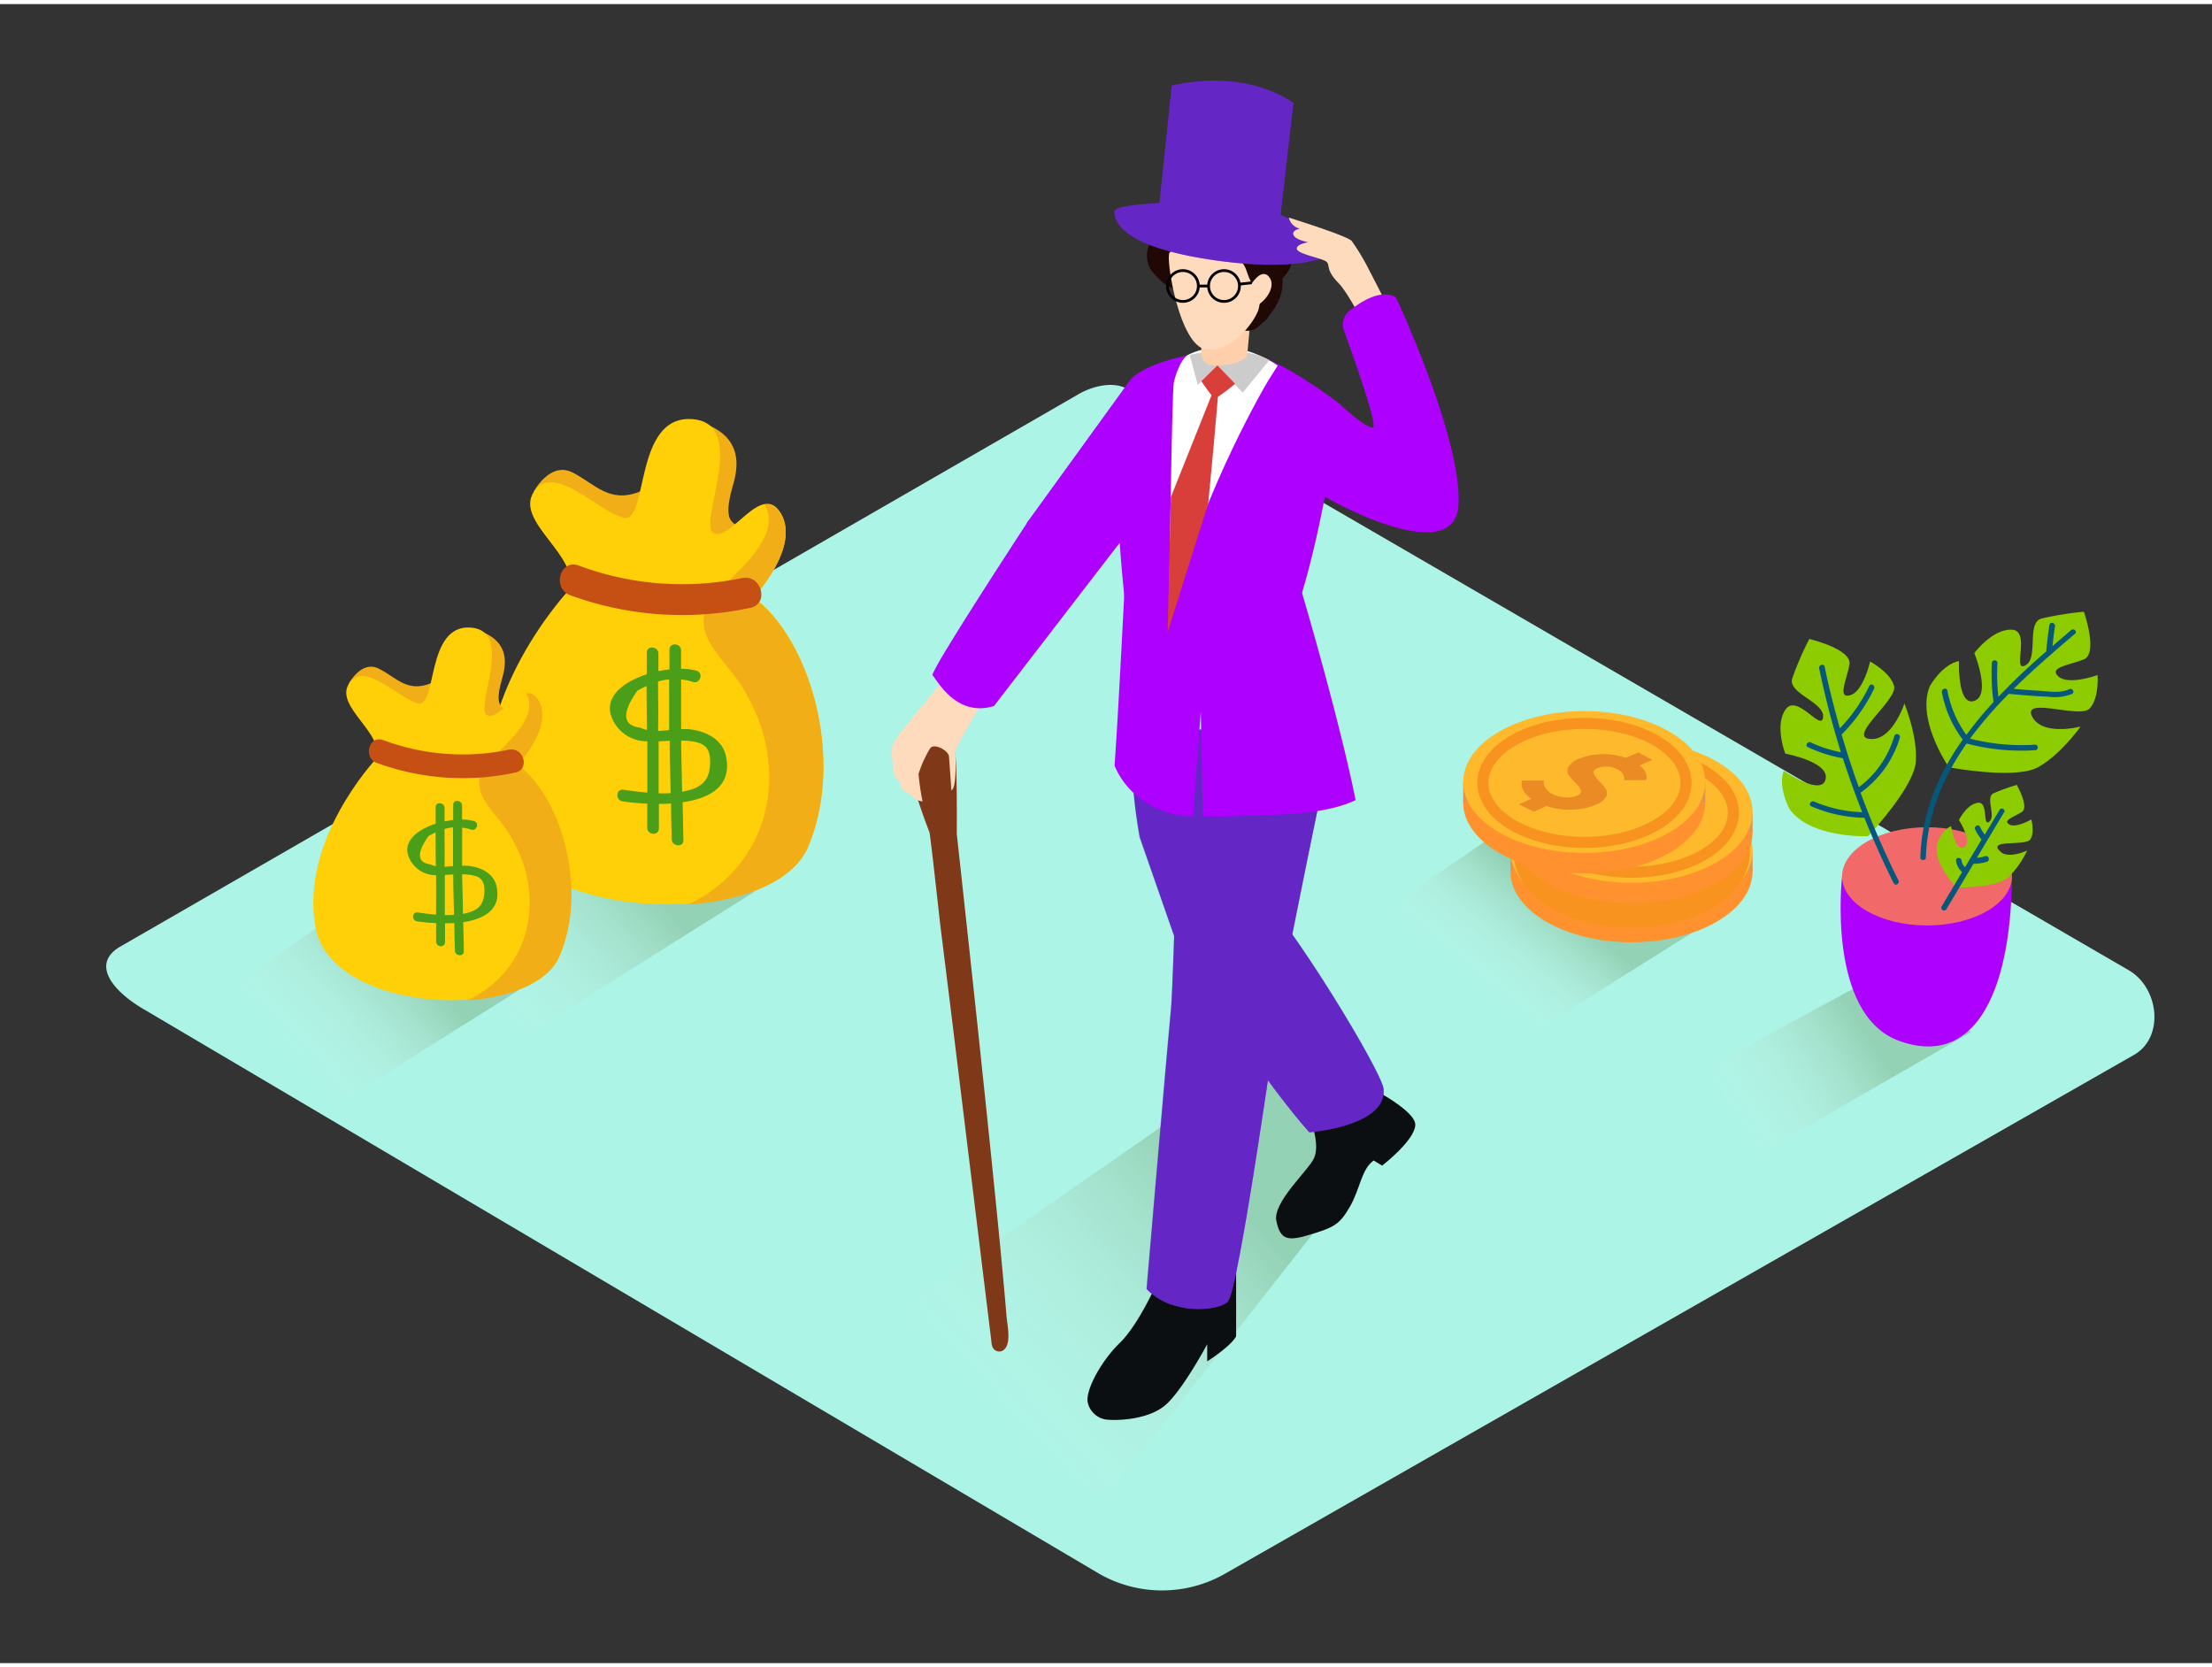 <svg id="Layer_2" data-name="Layer 2" xmlns="http://www.w3.org/2000/svg" xmlns:xlink="http://www.w3.org/1999/xlink" viewBox="0 0 400 300" width="406" height="306" class="illustration styles_illustrationTablet__1DWOa"><rect x="0" y="0" width="400" height="300" fill="#333333" stroke="none"/><defs><linearGradient id="linear-gradient" x1="177.83" y1="254.93" x2="223.31" y2="213.66" gradientUnits="userSpaceOnUse"><stop offset="0" stop-color="#fff" stop-opacity="0"></stop><stop offset="0.97" stop-color="#628b50"></stop></linearGradient><linearGradient id="linear-gradient-2" x1="312.18" y1="201.63" x2="337.92" y2="185.11" xlink:href="#linear-gradient"></linearGradient><linearGradient id="linear-gradient-3" x1="82.71" y1="177.24" x2="111.06" y2="151.52" xlink:href="#linear-gradient"></linearGradient><linearGradient id="linear-gradient-4" x1="52.5" y1="191.25" x2="74.28" y2="171.49" xlink:href="#linear-gradient"></linearGradient><linearGradient id="linear-gradient-5" x1="268.1" y1="179.13" x2="282.09" y2="162.23" xlink:href="#linear-gradient"></linearGradient></defs><title>PP</title><path d="M198.91,283.92,26.41,182c-5.49-3.08-10.2-8.15-4.85-11.46L194.69,70.74c2.6-1.61,6.54-2.66,9.18-1.13L384.94,174.7c5.49,3.19,6.48,12.1,1,15.29L221.65,283.76A22.94,22.94,0,0,1,198.91,283.92Z" fill="#acf4e6"></path><path d="M249.06,204.33c.26-.47-6.75-1.88-6.49-2.35.33-1.15-4.16-1.4-3.85-2.55-11.82-5.23,3.47-3.88-5.51-12.56l-81.66,56.78c10,8.64,36.59,20.17,48.46,26.31l48.41-61.61q.29-1.33.64-2.65A1.25,1.25,0,0,1,249.06,204.33Z" opacity="0.32" fill="url(#linear-gradient)"></path><polyline points="336.38 177.37 296.98 198.71 313.9 210.33 356.51 185.85" opacity="0.32" fill="url(#linear-gradient-2)"></polyline><path d="M333.11,157.73s-2.9,24.92,10.28,29.74,20.24-7.72,20.44-29.74" fill="#ae00ff"></path><ellipse cx="348.47" cy="157.73" rx="15.36" ry="8.88" fill="#f2696a"></ellipse><path d="M352.41,138s-6-8.71-3.4-14.72c0,0,2.17-3.87,5.24-4.48,0,0-.31,8.25,2.77,7.2s0-8.64,0-8.64,3.23-4.37,6.76-4.23,0,7.72,2.46,6.46.15-7.71,2.92-8.48a58.06,58.06,0,0,1,7.68-1.23s2.61,7.53,0,8.6-6.45,1.44-4.61,3.1,7.07-.25,7.07-.25.33,4.24-1.45,6.07-12.22-2.22-10.38,1.42,8.76,1.82,8.76,1.82-3.53,5.05-7.68,7.35S352.41,138,352.41,138Z" fill="#8ccc00"></path><path d="M353.82,159.76s-4.35-4.3-3.5-8c0,0,.82-2.43,2.5-3.1,0,0,.71,4.72,2.34,3.79s-.92-4.9-.92-4.9,1.37-2.83,3.39-3.12.82,4.38,2.09,3.41-.74-4.39.75-5.12a33.54,33.54,0,0,1,4.23-1.52s2.29,4,.92,4.88-3.51,1.51-2.29,2.25,4-.89,4-.89.64,2.37-.18,3.6-7.18,0-5.74,1.91,5.17.1,5.17.1a16.35,16.35,0,0,1-3.58,5C360.87,159.79,353.82,159.76,353.82,159.76Z" fill="#8ccc00"></path><path d="M337.8,150.47s-10.58.41-14.24-5c0,0-2.1-3.91-1-6.83,0,0,6.8,4.69,7.56,1.54s-7.28-4.64-7.28-4.64-2-5.07.06-8,6.51,4.15,6.77,1.4-6.42-4.27-5.58-7a58.06,58.06,0,0,1,3.09-7.14s7.75,1.84,7.26,4.62-2.25,6.22.14,5.55,3.59-6.09,3.59-6.09,3.75,2,4.34,4.48-8.44,9.12-4.38,9.52,6.24-6.41,6.24-6.41,2.36,5.69,2.08,10.43S337.8,150.47,337.8,150.47Z" fill="#8ccc00"></path><path d="M374.54,113.2q-1.68,1.42-3.38,2.9c.12-1.2.26-2.39.45-3.58.1-.63-.86-.9-1-.27q-.38,2.39-.58,4.8c-3,2.6-5.91,5.32-8.65,8.21a35.69,35.69,0,0,1-.18-6.11c0-.64-1-.64-1,0a36.71,36.71,0,0,0,.3,7.06,69.17,69.17,0,0,0-4.92,5.94,19.81,19.81,0,0,1-3.43-8c-.12-.63-1.08-.36-1,.27a20.49,20.49,0,0,0,3.69,8.47.51.51,0,0,0,.1.09c-4.4,6.23-7.42,13.22-7.68,21.32,0,.64,1,.64,1,0,.25-7.8,3.14-14.56,7.36-20.59a38.56,38.56,0,0,0,12.39,1.21c.64,0,.64-1,0-1a37.78,37.78,0,0,1-11.77-1.09,72.53,72.53,0,0,1,7-8.09l.09,0c2.33.21,4.67.41,7,.5a8.55,8.55,0,0,0,4.35-.5c.58-.29.07-1.15-.5-.86-1.62.81-3.87.38-5.6.28-1.48-.09-3-.21-4.44-.34,3.57-3.53,7.38-6.81,11.07-9.94C375.74,113.49,375,112.78,374.54,113.2Z" fill="#06577a"></path><path d="M343.55,132.66a.5.5,0,0,0-1-.27,17.71,17.71,0,0,1-6.42,9.22q-1.7-4.72-3.11-9.53a29.87,29.87,0,0,0,5.87-8.28c.28-.58-.59-1.09-.86-.5a29.1,29.1,0,0,1-5.33,7.67c-1-3.68-2-7.39-2.74-11.15-.13-.63-1.09-.36-1,.27q1.59,7.7,3.94,15.2a23.45,23.45,0,0,1-5.46-1.78c-.58-.27-1.09.59-.5.86a24.53,24.53,0,0,0,6.31,2h0c1.05,3.29,2.24,6.54,3.5,9.76a24.18,24.18,0,0,1-8.7-1.92c-.59-.25-1.1.61-.5.86a25.51,25.51,0,0,0,9.59,2.07q2.41,6,5.3,11.83c.29.58,1.15.07.86-.5a156.06,156.06,0,0,1-6.85-15.87h0A18.81,18.81,0,0,0,343.55,132.66Z" fill="#06577a"></path><path d="M361.66,145.59l-2.75,4.61a8.62,8.62,0,0,1-.87-1.44c-.28-.58-1.14-.07-.86.5a9.53,9.53,0,0,0,1.15,1.82l0,0-3,5a2,2,0,0,1-.61-1.2c-.08-.63-1.08-.64-1,0a3.15,3.15,0,0,0,1.1,2.06l-3.73,6.26a.5.5,0,0,0,.86.5l4.92-8.25a7.47,7.47,0,0,0,2.43-.37c.61-.2.35-1.17-.27-1a6.65,6.65,0,0,1-1.55.29l5-8.36A.5.5,0,0,0,361.66,145.59Z" fill="#06577a"></path><path d="M136.95,156.57c.26-.47-6.75-1.88-6.49-2.35.33-1.15-4.16-1.4-3.85-2.55-11.82-5.23-14.24-7-23.22-15.72L61.32,164.69a171.93,171.93,0,0,0,33.14,22.18l41.85-26.28q.29-1.33.64-2.65A1.25,1.25,0,0,1,136.95,156.57Z" opacity="0.32" fill="url(#linear-gradient-3)"></path><path d="M96.51,88.17s2.92-5.53,7-3.48,6.62,5.66,12.16,3.48,9-13.63,12.68-11.93,5.95,4.7,4.27,10.49-.94,7.11,1.5,7.86-6.38,9.35-13.29,7.48S96.51,88.17,96.51,88.17Z" fill="#f2ae16"></path><path d="M102.79,106.06S84.7,125.39,88.7,145.85s50.69,22.17,57.41,6.38.4-37.48-9.85-45c0,0,8.45-9,5-15.05s-9.15,5.11-12.2,3.51,6.64-19.93-3.94-20.64-7.82,18.83-12.32,17.85-12.63-10.17-16.26-4.71S105.29,100,102.79,106.06Z" fill="#ffd008"></path><path d="M136.26,107.34s8.45-9,5-15.05c-.89-1.54-1.92-2-3-1.77,2.64,4.62-2.31,9.59-5.67,13-1.32,1.33-3.24,2.71-4.22,4.31-2.87,4.69.2,8.37,3.14,12a32.82,32.82,0,0,1,6.73,13c3.29,13.61-3.27,25.16-13.86,30,10.11-.67,19.1-4.17,21.77-10.44C152.83,136.58,146.51,114.88,136.26,107.34Z" fill="#f2ae16"></path><path d="M134.18,103.79a53.42,53.42,0,0,1-29.55-2.27c-3.39-1.23-4.85,4.17-1.49,5.39a59,59,0,0,0,32.52,2.27C139.19,108.45,137.69,103.06,134.18,103.79Z" fill="#c64f14"></path><path d="M131.28,136c-.67-3.15-3.77-4.58-6.7-4.88a9.87,9.87,0,0,0-1.41,0c0-3,0-6,0-9a10.13,10.13,0,0,1,2.12.45c1.28.43,2-1.55.72-2a9.51,9.51,0,0,0-2.85-.37c0-1.1,0-2.2,0-3.31,0-1.35-2.09-1.52-2.1-.17,0,1.19,0,2.39,0,3.58-.66.08-1.34.19-2,.33,0-1.06,0-2.12,0-3.18,0-1.34-2.12-1.52-2.1-.17s0,2.6,0,3.91c-4.79,1.55-8.72,4.81-5.51,9.32a6.77,6.77,0,0,0,5.61,2.79c0,3.1,0,6.2,0,9.29-1.46-.13-2.92-.31-4.31-.52s-1.5,1.9-.17,2.1c1.13.17,2.72.34,4.47.42,0,1.44,0,2.87,0,4.31s2.09,1.52,2.1.17,0-3,0-4.44c.73,0,1.47,0,2.2-.08,0,2.16.07,4.31.13,6.47,0,1.34,2.14,1.52,2.1.17-.06-2.29-.09-4.57-.14-6.86C128.28,143.64,132.44,141.48,131.28,136Zm-15.5-5.16q-4.8-.59-.54-6.66a14.76,14.76,0,0,1,1.68-.86c0,2.65.05,5.29.07,7.94A5,5,0,0,1,115.78,130.83ZM119,122.5a11.22,11.22,0,0,1,2-.39c0,3.05,0,6.11,0,9.16-.67.07-1.33.14-2,.16C119.07,128.45,119,125.48,119,122.5Zm.1,20.22c0-3.13,0-6.27,0-9.4l2-.11c0,3.16.12,6.32.18,9.48C120.55,142.72,119.83,142.73,119.1,142.72Zm4.25-.28c-.06-3.08-.14-6.16-.18-9.25.23,0,.46,0,.68,0,3.19.23,4.68.85,4.56,4.18S126.55,141.83,123.36,142.43Z" fill="#4a9e18"></path><path d="M94.16,175.37c.2-.36-5.19-1.45-5-1.81.26-.88-3.2-1.07-3-2-9.08-4-10.94-5.41-17.83-12.07L36.08,181.6a132,132,0,0,0,25.45,17l32.14-20.19q.22-1,.5-2A1,1,0,0,1,94.16,175.37Z" opacity="0.32" fill="url(#linear-gradient-4)"></path><path d="M63.1,122.84s2.24-4.25,5.4-2.67,5.09,4.35,9.34,2.67,6.89-10.47,9.74-9.16,4.57,3.61,3.28,8.06-.72,5.46,1.15,6-4.9,7.18-10.21,5.75S63.1,122.84,63.1,122.84Z" fill="#f2ae16"></path><path d="M67.92,136.58S54,151.42,57.1,167.13s38.93,17,44.09,4.9.3-28.78-7.56-34.58c0,0,6.49-6.9,3.82-11.56s-7,3.92-9.37,2.7,5.1-15.3-3-15.85-6,14.46-9.46,13.71-9.7-7.81-12.49-3.61S69.85,132,67.92,136.58Z" fill="#ffd008"></path><path d="M93.63,137.56s6.49-6.9,3.82-11.56c-.68-1.19-1.47-1.51-2.31-1.36,2,3.55-1.78,7.37-4.36,10a21.79,21.79,0,0,0-3.24,3.31c-2.2,3.6.15,6.43,2.41,9.21a25.2,25.2,0,0,1,5.17,10c2.53,10.45-2.51,19.32-10.65,23,7.76-.51,14.67-3.2,16.72-8C106.36,160,101.5,143.35,93.63,137.56Z" fill="#f2ae16"></path><path d="M92,134.83a41,41,0,0,1-22.69-1.74c-2.6-.95-3.72,3.2-1.14,4.14a45.3,45.3,0,0,0,25,1.74C95.87,138.42,94.73,134.28,92,134.83Z" fill="#c64f14"></path><path d="M89.8,159.57c-.51-2.42-2.9-3.52-5.15-3.75a7.58,7.58,0,0,0-1.08,0c0-2.3,0-4.59,0-6.89a7.78,7.78,0,0,1,1.63.34c1,.33,1.54-1.19.55-1.52a7.3,7.3,0,0,0-2.19-.29c0-.85,0-1.69,0-2.54,0-1-1.61-1.17-1.61-.13s0,1.83,0,2.75c-.51.06-1,.14-1.56.25,0-.82,0-1.63,0-2.45,0-1-1.62-1.17-1.61-.13s0,2,0,3c-3.68,1.19-6.7,3.69-4.23,7.16a5.2,5.2,0,0,0,4.31,2.15c0,2.38,0,4.76,0,7.14-1.12-.1-2.24-.24-3.31-.4s-1.15,1.46-.13,1.61c.87.13,2.09.26,3.44.32,0,1.1,0,2.21,0,3.31s1.61,1.17,1.61.13,0-2.27,0-3.41c.56,0,1.13,0,1.69-.06,0,1.66.06,3.31.1,5,0,1,1.64,1.17,1.61.13,0-1.76-.07-3.51-.11-5.27C87.5,165.44,90.69,163.78,89.8,159.57Zm-11.91-4q-3.68-.45-.41-5.11a11.34,11.34,0,0,1,1.29-.66c0,2,0,4.07.05,6.1A3.87,3.87,0,0,1,77.9,155.6Zm2.48-6.4a8.62,8.62,0,0,1,1.55-.3c0,2.34,0,4.69,0,7-.51.05-1,.11-1.53.12C80.42,153.78,80.4,151.49,80.38,149.21Zm.07,15.52c0-2.41,0-4.81,0-7.22l1.52-.08c0,2.43.09,4.85.14,7.28C81.56,164.74,81,164.74,80.45,164.73Zm3.27-.22c0-2.37-.11-4.73-.14-7.1.17,0,.35,0,.52,0,2.45.18,3.6.65,3.5,3.21S86.17,164.05,83.72,164.51Z" fill="#4a9e18"></path><path d="M237.29,202.68s1.34,3.75.33,6-7.54,8-6.81,11.39,2,3.71,6.18,2.42,5.21-1.73,7.1-5,2.06-6.77,4.31-8.38l1.53.93s5.84-4.5,6-7.32-9.55-7.6-10-7.64S237.29,202.68,237.29,202.68Z" fill="#0b0f12"></path><path d="M209.15,231.4s-3.33,7.48-6.65,10.69-6.18,8.43-5.82,10.69A4,4,0,0,0,200.6,256c1.54.12,7.13,0,10.22-2.73s7.48-10.93,7.48-10.93v3.09s4.16-2.61,5.23-4.51V227.83" fill="#0b0f12"></path><path d="M204.69,138.1l21.44,2.44s-9.34,40.92-11,36c-1-2.86-5.48-15.73-9-25.88A97.71,97.71,0,0,1,204.69,138.1Z" fill="#ae00ff"></path><path d="M216.92,180.51c1-7.51,1.51-15.1,2-22.65.57-8.14.95-16.29,1.19-24.45.5,7.46,3.27,22.28,5.09,24.13,8.75,8.91,24.71,35.67,25,38.65.6,6.77-13.43,7.83-13.43,7.83s-7.25-7.8-19.45-27C217.39,176.67,216.88,180.83,216.92,180.51Z" fill="#ae00ff"></path><path d="M240.73,133.94c-.59,2.34-8.2,39.54-9.08,44.81S224,232.94,222,234.69s-10.25,2.34-14.64-2.34c0,0,3.81-44.52,4.39-50.38s1.46-50.79,2.34-51S240.73,133.94,240.73,133.94Z" fill="#ae00ff"></path><path d="M250.22,196.19c-.19-2.15-8.59-16.73-16.53-28,2.57-12.9,6.62-32.56,7-34.24,0,0-25.77-3.22-26.65-3-.23.06-.47,3.31-.7,8.14l-8.69-1a97.7,97.7,0,0,0,1.4,12.6c2.05,5.85,4.42,12.59,6.24,17.81-.22,6.48-.42,11.71-.6,13.46-.59,5.86-4.39,50.38-4.39,50.38,4.39,4.69,12.59,4.1,14.64,2.34,1.38-1.19,4.9-23.87,7.32-40.1a119.41,119.41,0,0,0,7.49,9.42S250.83,203,250.22,196.19Z" fill="#06577a" opacity="0.44"></path><path d="M222.16,146.89c-1.22.07-3.44,0-4.65,0l-.37-19-1.4,19c-5.23,0-11.57-2.92-14.19-9.18.71-9.9,1.9-33.89,1.9-33.89l31.66,1.52.06.2a1.2,1.2,0,0,0,.22.74h0c3,10.15,7.7,27.29,9.74,37.67C238.71,147,228.71,146.51,222.16,146.89Z" fill="#ae00ff"></path><path d="M232.25,117.41c-2.5-.09-9.46,1.66-14.2,1.31a52.21,52.21,0,0,1-13.49-2.38c-.18-.84-.34-1.72-.46-2.69-3.15-24.33-2.31-41.4,0-45.25s16.14-6.91,22.44-5.16,15.76,9.08,15.76,9.08-2.59,20.64-7.22,35.32C233.76,111.75,233.76,111.75,232.25,117.41Z" fill="#ae00ff"></path><path d="M207.37,66.9a16.44,16.44,0,0,0-3.3,1.5L185.74,93.73c-2.28,10.29,8.92,5.16,11.53,9.09,5-5.45,10.46-10.45,15.88-15.43.38-1.22.57-2,.57-2Z" fill="#ae00ff"></path><path d="M231.06,65.36s-1.81,2.82-2.44,3.94c-13.54,24.12-18.16,45.23-17.27,43.66,0,0,.53-42.95.92-44.6,1-4,2.4-4.84,2.4-4.84S221.85,59.22,231.06,65.36Z" fill="#fff"></path><path d="M229.54,64.38l-4.8,5.88c-.53-.46-4.59-4.92-4.59-4.92l-3.55,3.52-1.47-5.42S223.79,61.25,229.54,64.38Z" fill="#ccc"></path><path d="M223.35,68.66a36.67,36.67,0,0,1-3.64,2.71c-.31,0-2.47-3.18-2.47-3.18l2.91-2.86Z" fill="#d83e3a"></path><path d="M220.3,69.53c.16.23-1.81,20.76-1.81,20.76l-7.34,23.29.57-24.4,7.85-19.66Z" fill="#d83e3a"></path><path d="M226.13,57l-.6,6.57s-.89,1.71-5.38,1.77c0,0-2.9.35-2.91-2.3,0-.88,0-4.43,0-4.43" fill="#ffcfab"></path><path d="M223.6,54.27c.94-.85,2.94-2.36,2.78-3.88a2.76,2.76,0,0,1-.28-.38,2.87,2.87,0,0,1,1-3.89,4.58,4.58,0,0,0,.71-.44c-2.4-1.07-2-5.43,1.2-5.45a4.92,4.92,0,0,1,4.82,5,6.16,6.16,0,0,1-1.92,4.36c.27,3.57-1.67,6.32-4.31,8.69a2.91,2.91,0,0,1-4,0A2.87,2.87,0,0,1,223.6,54.27Z" fill="#200904"></path><path d="M208.12,42.86l.14-.12c1-1-.09-3.83,1.69-5.67s2.95.56,4.6-.62,6-3.38,9.75-1.85S228,39.48,230,39.84A3.53,3.53,0,0,1,233.19,43c.17,1.29-2.08,9.5-4,13.88a9,9,0,0,1-3.19,1.8L210.84,50.8A15.21,15.21,0,0,1,208,47.9,5.19,5.19,0,0,1,208.12,42.86Z" fill="#200904"></path><path d="M211.49,44.95c-.76.82,1.74,16.92,6.64,17.5s9-5.44,9.49-7.37,1.91-12.7-.08-13.67S216.08,40,211.49,44.95Z" fill="#ffdbbd"></path><path d="M213.78,40.3s-1,3.75,4.89,4.45,6.25,2,6.95,4.07c1.3,3.85,5.41,8.34,6.82-3.24.07-.56-4.14-8.49-8.69-9.11S213.78,40.3,213.78,40.3Z" fill="#200904"></path><path d="M226.13,50.87s1.84-3.17,3.26-1.66-.12,4.14-2,5.25" fill="#ffdbbd"></path><circle cx="213.91" cy="50.98" r="2.79" fill="none" stroke="#000" stroke-miterlimit="10" stroke-width="0.5"></circle><circle cx="221.34" cy="50.98" r="2.79" fill="none" stroke="#000" stroke-miterlimit="10" stroke-width="0.5"></circle><line x1="216.7" y1="50.98" x2="218.54" y2="50.98" fill="none" stroke="#000" stroke-miterlimit="10" stroke-width="0.5"></line><line x1="226.37" y1="50.39" x2="224.11" y2="50.65" fill="none" stroke="#000" stroke-miterlimit="10" stroke-width="0.5"></line><path d="M181.09,243.59a1.25,1.25,0,0,0,.41-.22c1.44-1.15.65-4.43.51-6.12q-.28-3.41-.6-6.82-.81-8.76-1.71-17.51-1-10-2.07-20-1-9.63-2.05-19.26-.83-7.67-1.66-15.34-.45-4.1-.9-8.2l0-.43a2.77,2.77,0,0,1,0-.34c0-1.52.09-12.85-.43-15-.56-2.26-6.78-1.57-8.12.64-1.22,2,2.75,12.54,3.52,14.55a2.91,2.91,0,0,1,.17.69l.54,4.42L170,166.25l2,16.12,2.22,18.13,2.15,17.58,1.77,14.47,1.08,8.8c.09.75.06,1.59.7,2.05A1.32,1.32,0,0,0,181.09,243.59Z" fill="#7f3818"></path><path d="M179,124.06s-6.22,9.87-6.22,11.24.25,6.41-.74,6.87c0,0-.35-5.11-.44-6.14s-2.66-2.47-3.39-1.46a20.1,20.1,0,0,0-2.11,4.67,44.78,44.78,0,0,0,.73,4.94,3.06,3.06,0,0,1-2.11-1.19s-2.29-.82-2-2.38a2.72,2.72,0,0,1-1.1-2.75s-.9-2.56,0-4.3,8.09-10.26,8.64-10.9S179,124.06,179,124.06Z" fill="#ffdbbd"></path><path d="M186,93.38s-18,27.46-17.36,28,4.13,7.71,11.11,5.55l25.83-33.55S190.33,90.56,186,93.38Z" fill="#ae00ff"></path><path d="M242.27,43.48c-.59-.94-8.62-4.46-10.71-5.37l2.33-20.24c-9.82-6.59-22-3.09-22-3.09L209.67,36c-3.33.16-8.17.56-8.14,1.5,0,1.44.59,6.38,18.43,8.87S243,44.56,242.27,43.48Z" fill="#ae00ff"></path><path d="M242.27,43.48c-.59-.94-8.62-4.46-10.71-5.37l2.33-20.24c-9.82-6.59-22-3.09-22-3.09L209.67,36c-3.33.16-8.17.56-8.14,1.5,0,1.44.59,6.38,18.43,8.87S243,44.56,242.27,43.48Z" fill="#06577a" opacity="0.44"></path><path d="M253.07,58.79s-4.92-9.65-5.43-10.58a39.37,39.37,0,0,0-3.22-5.39c-1-1-11.2-4.14-11.35-4.22a2.57,2.57,0,0,0,2,2s-1.55.29-1.15,1.18,2.66,1.28,2.66,1.28-2.35.38-2.05,1.28,4.64,1.63,5.34,2.25-.21,1.42,2.17,3.85,7,12.23,7,12.23A3.6,3.6,0,0,0,253.07,58.79Z" fill="#ffdbbd"></path><path d="M242.27,72.33s4.82,4.51,6,4.21c.93-.23-3.46-12.59-5.25-17.53a3.16,3.16,0,0,1,1-3.54c2.1-1.7,5.72-4,8.4-2.47,0,0,12.17,25.93,11.3,37.76s-25.56-2-26.43-3.2" fill="#ae00ff"></path><path d="M314.14,159.62c.24-.43-6.09-1.7-5.86-2.12.3-1-3.76-1.26-3.48-2.3-10.66-4.72-12.85-6.36-21-14.19l-38,25.94a155.14,155.14,0,0,0,29.9,20l37.76-23.72q.26-1.2.58-2.39A1.13,1.13,0,0,1,314.14,159.62Z" opacity="0.32" fill="url(#linear-gradient-5)"></path><ellipse cx="295.03" cy="156.83" rx="21.89" ry="12.82" fill="#ff912e"></ellipse><polygon points="273.15 156.84 273.15 153.13 275.53 156.09 273.15 156.84" fill="#e0944f"></polygon><polygon points="316.92 153.13 316.92 156.84 314.15 156.84 316.18 153.86 316.92 153.13" fill="#e0944f"></polygon><ellipse cx="295.03" cy="153.13" rx="21.89" ry="12.82" fill="#ffb92c"></ellipse><path d="M306.14,151.42a1.71,1.71,0,0,1,.17,1l-.09.34-4,0a1.82,1.82,0,0,0,.07-.34,1.49,1.49,0,0,0-.24-.73,2.19,2.19,0,0,0-1-.89,4.37,4.37,0,0,0-1.88-.49,4,4,0,0,0-1.78.27q-.84.36-.65.94a3.46,3.46,0,0,0,.85,1.25,15.22,15.22,0,0,1,1.21,1.39,1.46,1.46,0,0,1,.22,1.54,3.44,3.44,0,0,1-1.94,1.51,11.5,11.5,0,0,1-4.23.88,13.54,13.54,0,0,1-4.63-.65l-2.3,1-2.69-1.31,2.23-1a5,5,0,0,1-1.07-1,2.84,2.84,0,0,1-.53-.89,2.93,2.93,0,0,1-.14-.72,1.56,1.56,0,0,1,0-.5l.08-.19h4a3.19,3.19,0,0,0-.1.4,1.7,1.7,0,0,0,.32.91,3,3,0,0,0,1.32,1.13,5.68,5.68,0,0,0,2.32.6,4.83,4.83,0,0,0,2.14-.34q.83-.36.62-.94a3.45,3.45,0,0,0-.88-1.25,12.79,12.79,0,0,1-1.22-1.39,1.43,1.43,0,0,1-.17-1.55,3.73,3.73,0,0,1,2-1.54,11,11,0,0,1,4.06-.8,11.73,11.73,0,0,1,4.33.67l2.29-1,2.51,1.37-2.3,1A3.27,3.27,0,0,1,306.14,151.42Z" fill="#ea8b24"></path><ellipse cx="295.07" cy="153.29" rx="18.37" ry="10.76" fill="none" stroke="#f7931e" stroke-miterlimit="10" stroke-width="6"></ellipse><ellipse cx="295.03" cy="149.77" rx="21.89" ry="12.82" fill="#ff912e"></ellipse><polygon points="273.15 149.77 273.15 146.07 275.53 149.03 273.15 149.77" fill="#e0944f"></polygon><polygon points="316.92 146.07 316.92 149.77 314.15 149.77 316.18 146.8 316.92 146.07" fill="#e0944f"></polygon><ellipse cx="295.03" cy="146.07" rx="21.89" ry="12.82" fill="#ffb92c"></ellipse><path d="M306.14,144.35a1.71,1.71,0,0,1,.17,1l-.09.34-4,0a1.82,1.82,0,0,0,.07-.34,1.49,1.49,0,0,0-.24-.73,2.19,2.19,0,0,0-1-.89,4.37,4.37,0,0,0-1.88-.49,4,4,0,0,0-1.78.27q-.84.36-.65.94a3.46,3.46,0,0,0,.85,1.25,15.22,15.22,0,0,1,1.21,1.39,1.46,1.46,0,0,1,.22,1.54,3.44,3.44,0,0,1-1.94,1.51,11.5,11.5,0,0,1-4.23.88,13.54,13.54,0,0,1-4.63-.65l-2.3,1-2.69-1.31,2.23-1a5,5,0,0,1-1.07-1,2.84,2.84,0,0,1-.53-.89,2.93,2.93,0,0,1-.14-.72,1.56,1.56,0,0,1,0-.5l.08-.19h4a3.19,3.19,0,0,0-.1.4,1.7,1.7,0,0,0,.32.91,3,3,0,0,0,1.32,1.13,5.68,5.68,0,0,0,2.32.6,4.83,4.83,0,0,0,2.14-.34q.83-.36.62-.94a3.45,3.45,0,0,0-.88-1.25,12.79,12.79,0,0,1-1.22-1.39,1.43,1.43,0,0,1-.17-1.55,3.73,3.73,0,0,1,2-1.54,11,11,0,0,1,4.06-.8,11.73,11.73,0,0,1,4.33.67l2.29-1,2.51,1.37-2.3,1A3.27,3.27,0,0,1,306.14,144.35Z" fill="#ea8b24"></path><ellipse cx="295.07" cy="146.22" rx="18.37" ry="10.76" fill="none" stroke="#f7931e" stroke-miterlimit="10" stroke-width="2"></ellipse><ellipse cx="286.48" cy="144.37" rx="21.89" ry="12.82" fill="#ff912e"></ellipse><polygon points="264.59 144.37 264.59 140.67 266.97 143.63 264.59 144.37" fill="#e0944f"></polygon><polygon points="308.37 140.67 308.37 144.37 305.59 144.37 307.63 141.4 308.37 140.67" fill="#e0944f"></polygon><ellipse cx="286.48" cy="140.67" rx="21.89" ry="12.82" fill="#ffb92c"></ellipse><path d="M297.58,139a1.71,1.71,0,0,1,.17,1l-.09.34-4,0a1.82,1.82,0,0,0,.07-.34,1.49,1.49,0,0,0-.24-.73,2.19,2.19,0,0,0-1-.89,4.37,4.37,0,0,0-1.88-.49,4,4,0,0,0-1.78.27q-.84.36-.65.94a3.46,3.46,0,0,0,.85,1.25,15.22,15.22,0,0,1,1.21,1.39,1.46,1.46,0,0,1,.22,1.54,3.44,3.44,0,0,1-1.94,1.51,11.5,11.5,0,0,1-4.23.88,13.54,13.54,0,0,1-4.63-.65l-2.3,1-2.69-1.31,2.23-1a5,5,0,0,1-1.07-1,2.84,2.84,0,0,1-.53-.89,2.93,2.93,0,0,1-.14-.72,1.56,1.56,0,0,1,0-.5l.08-.19h4a3.19,3.19,0,0,0-.1.4,1.7,1.7,0,0,0,.32.91,3,3,0,0,0,1.32,1.13,5.68,5.68,0,0,0,2.32.6,4.83,4.83,0,0,0,2.14-.34q.83-.36.62-.94a3.45,3.45,0,0,0-.88-1.25,12.79,12.79,0,0,1-1.22-1.39,1.43,1.43,0,0,1-.17-1.55,3.73,3.73,0,0,1,2-1.54,11,11,0,0,1,4.06-.8,11.73,11.73,0,0,1,4.33.67l2.29-1,2.51,1.37-2.3,1A3.27,3.27,0,0,1,297.58,139Z" fill="#ea8b24"></path><ellipse cx="286.52" cy="140.83" rx="18.37" ry="10.76" fill="none" stroke="#f7931e" stroke-miterlimit="10" stroke-width="2"></ellipse></svg>